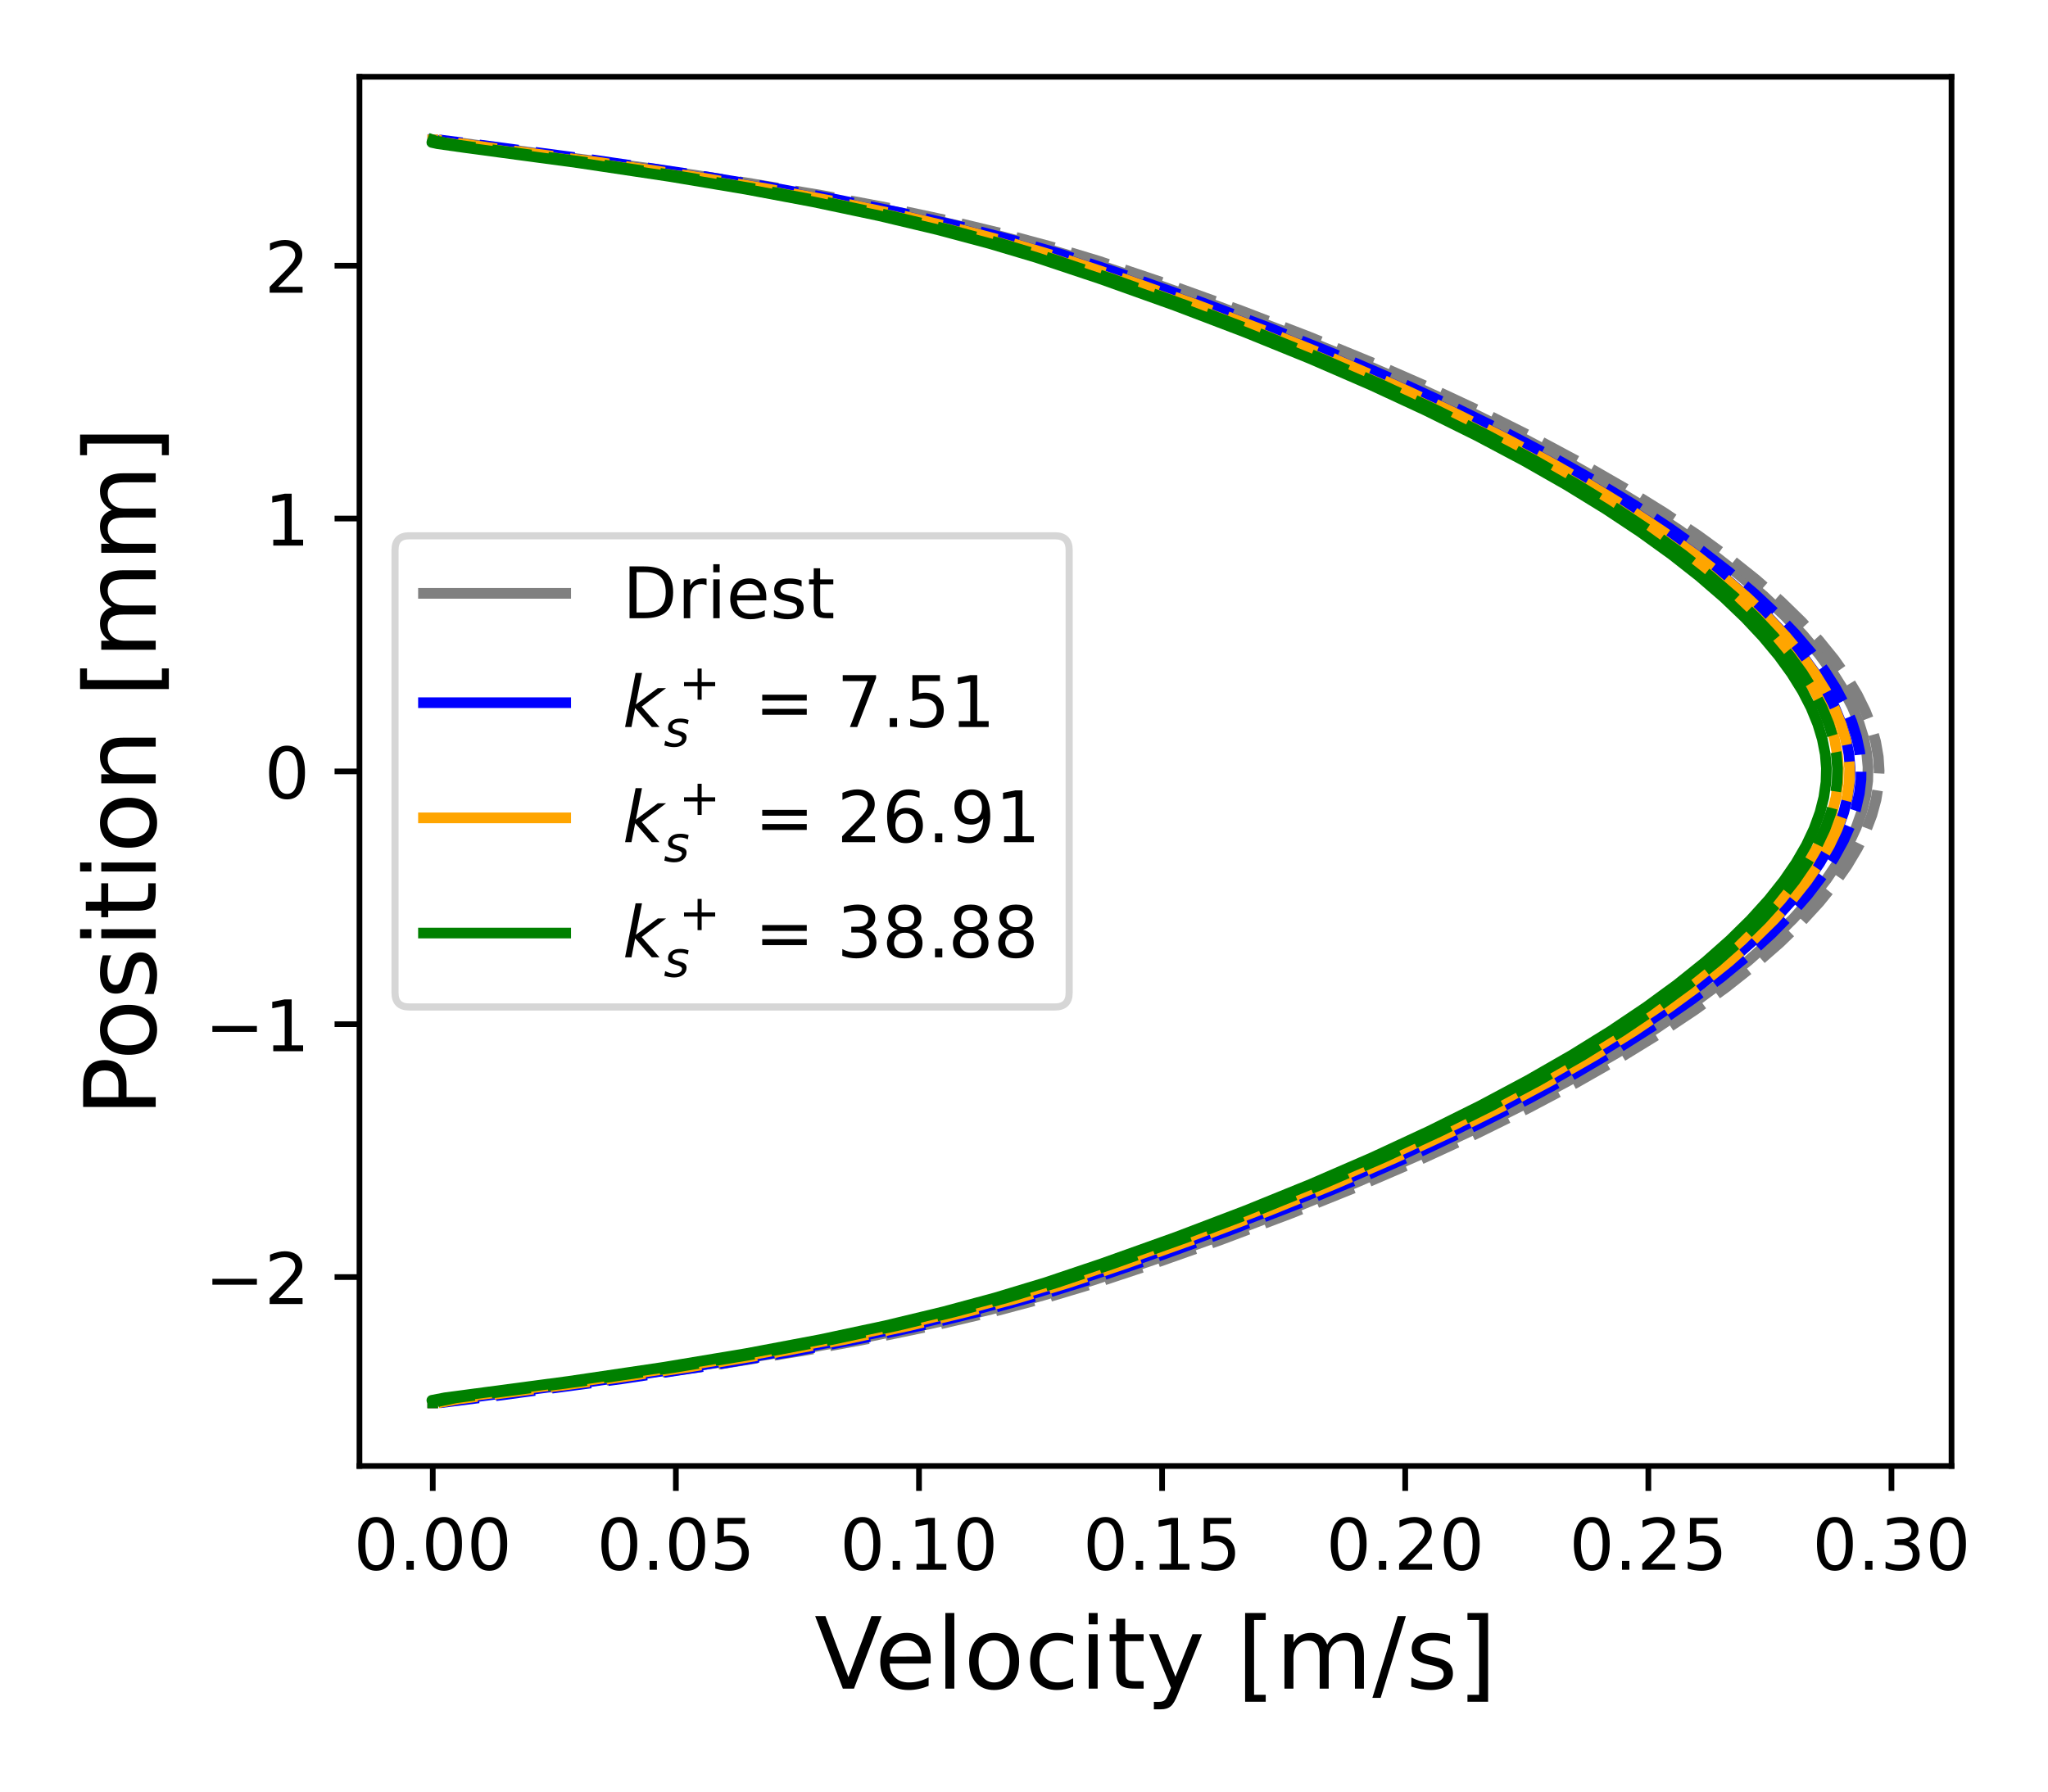 <?xml version="1.0" encoding="utf-8" standalone="no"?>
<!DOCTYPE svg PUBLIC "-//W3C//DTD SVG 1.1//EN"
  "http://www.w3.org/Graphics/SVG/1.1/DTD/svg11.dtd">
<!-- Created with matplotlib (https://matplotlib.org/) -->
<svg height="252pt" version="1.1" viewBox="0 0 288 252" width="288pt" xmlns="http://www.w3.org/2000/svg" xmlns:xlink="http://www.w3.org/1999/xlink">
 <defs>
  <style type="text/css">
*{stroke-linecap:butt;stroke-linejoin:round;}
  </style>
 </defs>
 <g id="figure_1">
  <g id="patch_1">
   <path d="M 0 252 
L 288 252 
L 288 0 
L 0 0 
z
" style="fill:#ffffff;"/>
  </g>
  <g id="axes_1">
   <g id="patch_2">
    <path d="M 50.55 206.2 
L 274.433 206.2 
L 274.433 10.8 
L 50.55 10.8 
z
" style="fill:#ffffff;"/>
   </g>
   <g id="matplotlib.axis_1">
    <g id="xtick_1">
     <g id="line2d_1">
      <defs>
       <path d="M 0 0 
L 0 3.5 
" id="m8869986577" style="stroke:#000000;stroke-width:0.8;"/>
      </defs>
      <g>
       <use style="stroke:#000000;stroke-width:0.8;" x="60.858" xlink:href="#m8869986577" y="206.2"/>
      </g>
     </g>
     <g id="text_1">
      <!-- 0.00 -->
      <defs>
       <path d="M 31.781 66.406 
Q 24.172 66.406 20.328 58.906 
Q 16.5 51.422 16.5 36.375 
Q 16.5 21.391 20.328 13.891 
Q 24.172 6.391 31.781 6.391 
Q 39.453 6.391 43.281 13.891 
Q 47.125 21.391 47.125 36.375 
Q 47.125 51.422 43.281 58.906 
Q 39.453 66.406 31.781 66.406 
z
M 31.781 74.219 
Q 44.047 74.219 50.516 64.516 
Q 56.984 54.828 56.984 36.375 
Q 56.984 17.969 50.516 8.266 
Q 44.047 -1.422 31.781 -1.422 
Q 19.531 -1.422 13.062 8.266 
Q 6.594 17.969 6.594 36.375 
Q 6.594 54.828 13.062 64.516 
Q 19.531 74.219 31.781 74.219 
z
" id="DejaVuSans-48"/>
       <path d="M 10.688 12.406 
L 21 12.406 
L 21 0 
L 10.688 0 
z
" id="DejaVuSans-46"/>
      </defs>
      <g transform="translate(49.725 220.798)scale(0.1 -0.1)">
       <use xlink:href="#DejaVuSans-48"/>
       <use x="63.623" xlink:href="#DejaVuSans-46"/>
       <use x="95.41" xlink:href="#DejaVuSans-48"/>
       <use x="159.033" xlink:href="#DejaVuSans-48"/>
      </g>
     </g>
    </g>
    <g id="xtick_2">
     <g id="line2d_2">
      <g>
       <use style="stroke:#000000;stroke-width:0.8;" x="95.046" xlink:href="#m8869986577" y="206.2"/>
      </g>
     </g>
     <g id="text_2">
      <!-- 0.05 -->
      <defs>
       <path d="M 10.797 72.906 
L 49.516 72.906 
L 49.516 64.594 
L 19.828 64.594 
L 19.828 46.734 
Q 21.969 47.469 24.109 47.828 
Q 26.266 48.188 28.422 48.188 
Q 40.625 48.188 47.75 41.5 
Q 54.891 34.812 54.891 23.391 
Q 54.891 11.625 47.562 5.094 
Q 40.234 -1.422 26.906 -1.422 
Q 22.312 -1.422 17.547 -0.641 
Q 12.797 0.141 7.719 1.703 
L 7.719 11.625 
Q 12.109 9.234 16.797 8.062 
Q 21.484 6.891 26.703 6.891 
Q 35.156 6.891 40.078 11.328 
Q 45.016 15.766 45.016 23.391 
Q 45.016 31 40.078 35.438 
Q 35.156 39.891 26.703 39.891 
Q 22.75 39.891 18.812 39.016 
Q 14.891 38.141 10.797 36.281 
z
" id="DejaVuSans-53"/>
      </defs>
      <g transform="translate(83.913 220.798)scale(0.1 -0.1)">
       <use xlink:href="#DejaVuSans-48"/>
       <use x="63.623" xlink:href="#DejaVuSans-46"/>
       <use x="95.41" xlink:href="#DejaVuSans-48"/>
       <use x="159.033" xlink:href="#DejaVuSans-53"/>
      </g>
     </g>
    </g>
    <g id="xtick_3">
     <g id="line2d_3">
      <g>
       <use style="stroke:#000000;stroke-width:0.8;" x="129.234" xlink:href="#m8869986577" y="206.2"/>
      </g>
     </g>
     <g id="text_3">
      <!-- 0.10 -->
      <defs>
       <path d="M 12.406 8.297 
L 28.516 8.297 
L 28.516 63.922 
L 10.984 60.406 
L 10.984 69.391 
L 28.422 72.906 
L 38.281 72.906 
L 38.281 8.297 
L 54.391 8.297 
L 54.391 0 
L 12.406 0 
z
" id="DejaVuSans-49"/>
      </defs>
      <g transform="translate(118.101 220.798)scale(0.1 -0.1)">
       <use xlink:href="#DejaVuSans-48"/>
       <use x="63.623" xlink:href="#DejaVuSans-46"/>
       <use x="95.41" xlink:href="#DejaVuSans-49"/>
       <use x="159.033" xlink:href="#DejaVuSans-48"/>
      </g>
     </g>
    </g>
    <g id="xtick_4">
     <g id="line2d_4">
      <g>
       <use style="stroke:#000000;stroke-width:0.8;" x="163.422" xlink:href="#m8869986577" y="206.2"/>
      </g>
     </g>
     <g id="text_4">
      <!-- 0.15 -->
      <g transform="translate(152.289 220.798)scale(0.1 -0.1)">
       <use xlink:href="#DejaVuSans-48"/>
       <use x="63.623" xlink:href="#DejaVuSans-46"/>
       <use x="95.41" xlink:href="#DejaVuSans-49"/>
       <use x="159.033" xlink:href="#DejaVuSans-53"/>
      </g>
     </g>
    </g>
    <g id="xtick_5">
     <g id="line2d_5">
      <g>
       <use style="stroke:#000000;stroke-width:0.8;" x="197.61" xlink:href="#m8869986577" y="206.2"/>
      </g>
     </g>
     <g id="text_5">
      <!-- 0.20 -->
      <defs>
       <path d="M 19.188 8.297 
L 53.609 8.297 
L 53.609 0 
L 7.328 0 
L 7.328 8.297 
Q 12.938 14.109 22.625 23.891 
Q 32.328 33.688 34.812 36.531 
Q 39.547 41.844 41.422 45.531 
Q 43.312 49.219 43.312 52.781 
Q 43.312 58.594 39.234 62.25 
Q 35.156 65.922 28.609 65.922 
Q 23.969 65.922 18.812 64.312 
Q 13.672 62.703 7.812 59.422 
L 7.812 69.391 
Q 13.766 71.781 18.938 73 
Q 24.125 74.219 28.422 74.219 
Q 39.75 74.219 46.484 68.547 
Q 53.219 62.891 53.219 53.422 
Q 53.219 48.922 51.531 44.891 
Q 49.859 40.875 45.406 35.406 
Q 44.188 33.984 37.641 27.219 
Q 31.109 20.453 19.188 8.297 
z
" id="DejaVuSans-50"/>
      </defs>
      <g transform="translate(186.478 220.798)scale(0.1 -0.1)">
       <use xlink:href="#DejaVuSans-48"/>
       <use x="63.623" xlink:href="#DejaVuSans-46"/>
       <use x="95.41" xlink:href="#DejaVuSans-50"/>
       <use x="159.033" xlink:href="#DejaVuSans-48"/>
      </g>
     </g>
    </g>
    <g id="xtick_6">
     <g id="line2d_6">
      <g>
       <use style="stroke:#000000;stroke-width:0.8;" x="231.799" xlink:href="#m8869986577" y="206.2"/>
      </g>
     </g>
     <g id="text_6">
      <!-- 0.25 -->
      <g transform="translate(220.666 220.798)scale(0.1 -0.1)">
       <use xlink:href="#DejaVuSans-48"/>
       <use x="63.623" xlink:href="#DejaVuSans-46"/>
       <use x="95.41" xlink:href="#DejaVuSans-50"/>
       <use x="159.033" xlink:href="#DejaVuSans-53"/>
      </g>
     </g>
    </g>
    <g id="xtick_7">
     <g id="line2d_7">
      <g>
       <use style="stroke:#000000;stroke-width:0.8;" x="265.987" xlink:href="#m8869986577" y="206.2"/>
      </g>
     </g>
     <g id="text_7">
      <!-- 0.30 -->
      <defs>
       <path d="M 40.578 39.312 
Q 47.656 37.797 51.625 33 
Q 55.609 28.219 55.609 21.188 
Q 55.609 10.406 48.188 4.484 
Q 40.766 -1.422 27.094 -1.422 
Q 22.516 -1.422 17.656 -0.516 
Q 12.797 0.391 7.625 2.203 
L 7.625 11.719 
Q 11.719 9.328 16.594 8.109 
Q 21.484 6.891 26.812 6.891 
Q 36.078 6.891 40.938 10.547 
Q 45.797 14.203 45.797 21.188 
Q 45.797 27.641 41.281 31.266 
Q 36.766 34.906 28.719 34.906 
L 20.219 34.906 
L 20.219 43.016 
L 29.109 43.016 
Q 36.375 43.016 40.234 45.922 
Q 44.094 48.828 44.094 54.297 
Q 44.094 59.906 40.109 62.906 
Q 36.141 65.922 28.719 65.922 
Q 24.656 65.922 20.016 65.031 
Q 15.375 64.156 9.812 62.312 
L 9.812 71.094 
Q 15.438 72.656 20.344 73.438 
Q 25.25 74.219 29.594 74.219 
Q 40.828 74.219 47.359 69.109 
Q 53.906 64.016 53.906 55.328 
Q 53.906 49.266 50.438 45.094 
Q 46.969 40.922 40.578 39.312 
z
" id="DejaVuSans-51"/>
      </defs>
      <g transform="translate(254.854 220.798)scale(0.1 -0.1)">
       <use xlink:href="#DejaVuSans-48"/>
       <use x="63.623" xlink:href="#DejaVuSans-46"/>
       <use x="95.41" xlink:href="#DejaVuSans-51"/>
       <use x="159.033" xlink:href="#DejaVuSans-48"/>
      </g>
     </g>
    </g>
    <g id="text_8">
     <!-- Velocity [m/s] -->
     <defs>
      <path d="M 28.609 0 
L 0.781 72.906 
L 11.078 72.906 
L 34.188 11.531 
L 57.328 72.906 
L 67.578 72.906 
L 39.797 0 
z
" id="DejaVuSans-86"/>
      <path d="M 56.203 29.594 
L 56.203 25.203 
L 14.891 25.203 
Q 15.484 15.922 20.484 11.062 
Q 25.484 6.203 34.422 6.203 
Q 39.594 6.203 44.453 7.469 
Q 49.312 8.734 54.109 11.281 
L 54.109 2.781 
Q 49.266 0.734 44.188 -0.344 
Q 39.109 -1.422 33.891 -1.422 
Q 20.797 -1.422 13.156 6.188 
Q 5.516 13.812 5.516 26.812 
Q 5.516 40.234 12.766 48.109 
Q 20.016 56 32.328 56 
Q 43.359 56 49.781 48.891 
Q 56.203 41.797 56.203 29.594 
z
M 47.219 32.234 
Q 47.125 39.594 43.094 43.984 
Q 39.062 48.391 32.422 48.391 
Q 24.906 48.391 20.391 44.141 
Q 15.875 39.891 15.188 32.172 
z
" id="DejaVuSans-101"/>
      <path d="M 9.422 75.984 
L 18.406 75.984 
L 18.406 0 
L 9.422 0 
z
" id="DejaVuSans-108"/>
      <path d="M 30.609 48.391 
Q 23.391 48.391 19.188 42.75 
Q 14.984 37.109 14.984 27.297 
Q 14.984 17.484 19.156 11.844 
Q 23.344 6.203 30.609 6.203 
Q 37.797 6.203 41.984 11.859 
Q 46.188 17.531 46.188 27.297 
Q 46.188 37.016 41.984 42.703 
Q 37.797 48.391 30.609 48.391 
z
M 30.609 56 
Q 42.328 56 49.016 48.375 
Q 55.719 40.766 55.719 27.297 
Q 55.719 13.875 49.016 6.219 
Q 42.328 -1.422 30.609 -1.422 
Q 18.844 -1.422 12.172 6.219 
Q 5.516 13.875 5.516 27.297 
Q 5.516 40.766 12.172 48.375 
Q 18.844 56 30.609 56 
z
" id="DejaVuSans-111"/>
      <path d="M 48.781 52.594 
L 48.781 44.188 
Q 44.969 46.297 41.141 47.344 
Q 37.312 48.391 33.406 48.391 
Q 24.656 48.391 19.812 42.844 
Q 14.984 37.312 14.984 27.297 
Q 14.984 17.281 19.812 11.734 
Q 24.656 6.203 33.406 6.203 
Q 37.312 6.203 41.141 7.25 
Q 44.969 8.297 48.781 10.406 
L 48.781 2.094 
Q 45.016 0.344 40.984 -0.531 
Q 36.969 -1.422 32.422 -1.422 
Q 20.062 -1.422 12.781 6.344 
Q 5.516 14.109 5.516 27.297 
Q 5.516 40.672 12.859 48.328 
Q 20.219 56 33.016 56 
Q 37.156 56 41.109 55.141 
Q 45.062 54.297 48.781 52.594 
z
" id="DejaVuSans-99"/>
      <path d="M 9.422 54.688 
L 18.406 54.688 
L 18.406 0 
L 9.422 0 
z
M 9.422 75.984 
L 18.406 75.984 
L 18.406 64.594 
L 9.422 64.594 
z
" id="DejaVuSans-105"/>
      <path d="M 18.312 70.219 
L 18.312 54.688 
L 36.812 54.688 
L 36.812 47.703 
L 18.312 47.703 
L 18.312 18.016 
Q 18.312 11.328 20.141 9.422 
Q 21.969 7.516 27.594 7.516 
L 36.812 7.516 
L 36.812 0 
L 27.594 0 
Q 17.188 0 13.234 3.875 
Q 9.281 7.766 9.281 18.016 
L 9.281 47.703 
L 2.688 47.703 
L 2.688 54.688 
L 9.281 54.688 
L 9.281 70.219 
z
" id="DejaVuSans-116"/>
      <path d="M 32.172 -5.078 
Q 28.375 -14.844 24.75 -17.812 
Q 21.141 -20.797 15.094 -20.797 
L 7.906 -20.797 
L 7.906 -13.281 
L 13.188 -13.281 
Q 16.891 -13.281 18.938 -11.516 
Q 21 -9.766 23.484 -3.219 
L 25.094 0.875 
L 2.984 54.688 
L 12.5 54.688 
L 29.594 11.922 
L 46.688 54.688 
L 56.203 54.688 
z
" id="DejaVuSans-121"/>
      <path id="DejaVuSans-32"/>
      <path d="M 8.594 75.984 
L 29.297 75.984 
L 29.297 69 
L 17.578 69 
L 17.578 -6.203 
L 29.297 -6.203 
L 29.297 -13.188 
L 8.594 -13.188 
z
" id="DejaVuSans-91"/>
      <path d="M 52 44.188 
Q 55.375 50.25 60.062 53.125 
Q 64.75 56 71.094 56 
Q 79.641 56 84.281 50.016 
Q 88.922 44.047 88.922 33.016 
L 88.922 0 
L 79.891 0 
L 79.891 32.719 
Q 79.891 40.578 77.094 44.375 
Q 74.312 48.188 68.609 48.188 
Q 61.625 48.188 57.562 43.547 
Q 53.516 38.922 53.516 30.906 
L 53.516 0 
L 44.484 0 
L 44.484 32.719 
Q 44.484 40.625 41.703 44.406 
Q 38.922 48.188 33.109 48.188 
Q 26.219 48.188 22.156 43.531 
Q 18.109 38.875 18.109 30.906 
L 18.109 0 
L 9.078 0 
L 9.078 54.688 
L 18.109 54.688 
L 18.109 46.188 
Q 21.188 51.219 25.484 53.609 
Q 29.781 56 35.688 56 
Q 41.656 56 45.828 52.969 
Q 50 49.953 52 44.188 
z
" id="DejaVuSans-109"/>
      <path d="M 25.391 72.906 
L 33.688 72.906 
L 8.297 -9.281 
L 0 -9.281 
z
" id="DejaVuSans-47"/>
      <path d="M 44.281 53.078 
L 44.281 44.578 
Q 40.484 46.531 36.375 47.5 
Q 32.281 48.484 27.875 48.484 
Q 21.188 48.484 17.844 46.438 
Q 14.5 44.391 14.5 40.281 
Q 14.5 37.156 16.891 35.375 
Q 19.281 33.594 26.516 31.984 
L 29.594 31.297 
Q 39.156 29.25 43.188 25.516 
Q 47.219 21.781 47.219 15.094 
Q 47.219 7.469 41.188 3.016 
Q 35.156 -1.422 24.609 -1.422 
Q 20.219 -1.422 15.453 -0.562 
Q 10.688 0.297 5.422 2 
L 5.422 11.281 
Q 10.406 8.688 15.234 7.391 
Q 20.062 6.109 24.812 6.109 
Q 31.156 6.109 34.562 8.281 
Q 37.984 10.453 37.984 14.406 
Q 37.984 18.062 35.516 20.016 
Q 33.062 21.969 24.703 23.781 
L 21.578 24.516 
Q 13.234 26.266 9.516 29.906 
Q 5.812 33.547 5.812 39.891 
Q 5.812 47.609 11.281 51.797 
Q 16.75 56 26.812 56 
Q 31.781 56 36.172 55.266 
Q 40.578 54.547 44.281 53.078 
z
" id="DejaVuSans-115"/>
      <path d="M 30.422 75.984 
L 30.422 -13.188 
L 9.719 -13.188 
L 9.719 -6.203 
L 21.391 -6.203 
L 21.391 69 
L 9.719 69 
L 9.719 75.984 
z
" id="DejaVuSans-93"/>
     </defs>
     <g transform="translate(114.52 237.516)scale(0.14 -0.14)">
      <use xlink:href="#DejaVuSans-86"/>
      <use x="60.658" xlink:href="#DejaVuSans-101"/>
      <use x="122.182" xlink:href="#DejaVuSans-108"/>
      <use x="149.965" xlink:href="#DejaVuSans-111"/>
      <use x="211.146" xlink:href="#DejaVuSans-99"/>
      <use x="266.127" xlink:href="#DejaVuSans-105"/>
      <use x="293.91" xlink:href="#DejaVuSans-116"/>
      <use x="333.119" xlink:href="#DejaVuSans-121"/>
      <use x="392.299" xlink:href="#DejaVuSans-32"/>
      <use x="424.086" xlink:href="#DejaVuSans-91"/>
      <use x="463.1" xlink:href="#DejaVuSans-109"/>
      <use x="560.512" xlink:href="#DejaVuSans-47"/>
      <use x="594.203" xlink:href="#DejaVuSans-115"/>
      <use x="646.303" xlink:href="#DejaVuSans-93"/>
     </g>
    </g>
   </g>
   <g id="matplotlib.axis_2">
    <g id="ytick_1">
     <g id="line2d_8">
      <defs>
       <path d="M 0 0 
L -3.5 0 
" id="m75a60c0ed5" style="stroke:#000000;stroke-width:0.8;"/>
      </defs>
      <g>
       <use style="stroke:#000000;stroke-width:0.8;" x="50.55" xlink:href="#m75a60c0ed5" y="179.626"/>
      </g>
     </g>
     <g id="text_9">
      <!-- −2 -->
      <defs>
       <path d="M 10.594 35.5 
L 73.188 35.5 
L 73.188 27.203 
L 10.594 27.203 
z
" id="DejaVuSans-8722"/>
      </defs>
      <g transform="translate(28.808 183.425)scale(0.1 -0.1)">
       <use xlink:href="#DejaVuSans-8722"/>
       <use x="83.789" xlink:href="#DejaVuSans-50"/>
      </g>
     </g>
    </g>
    <g id="ytick_2">
     <g id="line2d_9">
      <g>
       <use style="stroke:#000000;stroke-width:0.8;" x="50.55" xlink:href="#m75a60c0ed5" y="144.063"/>
      </g>
     </g>
     <g id="text_10">
      <!-- −1 -->
      <g transform="translate(28.808 147.862)scale(0.1 -0.1)">
       <use xlink:href="#DejaVuSans-8722"/>
       <use x="83.789" xlink:href="#DejaVuSans-49"/>
      </g>
     </g>
    </g>
    <g id="ytick_3">
     <g id="line2d_10">
      <g>
       <use style="stroke:#000000;stroke-width:0.8;" x="50.55" xlink:href="#m75a60c0ed5" y="108.5"/>
      </g>
     </g>
     <g id="text_11">
      <!-- 0 -->
      <g transform="translate(37.188 112.299)scale(0.1 -0.1)">
       <use xlink:href="#DejaVuSans-48"/>
      </g>
     </g>
    </g>
    <g id="ytick_4">
     <g id="line2d_11">
      <g>
       <use style="stroke:#000000;stroke-width:0.8;" x="50.55" xlink:href="#m75a60c0ed5" y="72.937"/>
      </g>
     </g>
     <g id="text_12">
      <!-- 1 -->
      <g transform="translate(37.188 76.736)scale(0.1 -0.1)">
       <use xlink:href="#DejaVuSans-49"/>
      </g>
     </g>
    </g>
    <g id="ytick_5">
     <g id="line2d_12">
      <g>
       <use style="stroke:#000000;stroke-width:0.8;" x="50.55" xlink:href="#m75a60c0ed5" y="37.374"/>
      </g>
     </g>
     <g id="text_13">
      <!-- 2 -->
      <g transform="translate(37.188 41.174)scale(0.1 -0.1)">
       <use xlink:href="#DejaVuSans-50"/>
      </g>
     </g>
    </g>
    <g id="text_14">
     <!-- Position [mm] -->
     <defs>
      <path d="M 19.672 64.797 
L 19.672 37.406 
L 32.078 37.406 
Q 38.969 37.406 42.719 40.969 
Q 46.484 44.531 46.484 51.125 
Q 46.484 57.672 42.719 61.234 
Q 38.969 64.797 32.078 64.797 
z
M 9.812 72.906 
L 32.078 72.906 
Q 44.344 72.906 50.609 67.359 
Q 56.891 61.812 56.891 51.125 
Q 56.891 40.328 50.609 34.812 
Q 44.344 29.297 32.078 29.297 
L 19.672 29.297 
L 19.672 0 
L 9.812 0 
z
" id="DejaVuSans-80"/>
      <path d="M 54.891 33.016 
L 54.891 0 
L 45.906 0 
L 45.906 32.719 
Q 45.906 40.484 42.875 44.328 
Q 39.844 48.188 33.797 48.188 
Q 26.516 48.188 22.312 43.547 
Q 18.109 38.922 18.109 30.906 
L 18.109 0 
L 9.078 0 
L 9.078 54.688 
L 18.109 54.688 
L 18.109 46.188 
Q 21.344 51.125 25.703 53.562 
Q 30.078 56 35.797 56 
Q 45.219 56 50.047 50.172 
Q 54.891 44.344 54.891 33.016 
z
" id="DejaVuSans-110"/>
     </defs>
     <g transform="translate(21.896 157.073)rotate(-90)scale(0.14 -0.14)">
      <use xlink:href="#DejaVuSans-80"/>
      <use x="56.678" xlink:href="#DejaVuSans-111"/>
      <use x="117.859" xlink:href="#DejaVuSans-115"/>
      <use x="169.959" xlink:href="#DejaVuSans-105"/>
      <use x="197.742" xlink:href="#DejaVuSans-116"/>
      <use x="236.951" xlink:href="#DejaVuSans-105"/>
      <use x="264.734" xlink:href="#DejaVuSans-111"/>
      <use x="325.916" xlink:href="#DejaVuSans-110"/>
      <use x="389.295" xlink:href="#DejaVuSans-32"/>
      <use x="421.082" xlink:href="#DejaVuSans-91"/>
      <use x="460.096" xlink:href="#DejaVuSans-109"/>
      <use x="557.508" xlink:href="#DejaVuSans-109"/>
      <use x="654.92" xlink:href="#DejaVuSans-93"/>
     </g>
    </g>
   </g>
   <g id="line2d_13">
    <path clip-path="url(#p0be1f67547)" d="M 60.858 197.318 
L 60.858 197.14 
L 64.817 196.607 
L 86.499 193.762 
L 101.198 191.628 
L 113.13 189.672 
L 122.689 187.894 
L 131.147 186.116 
L 139.366 184.16 
L 146.633 182.204 
L 153.661 180.07 
L 162.11 177.225 
L 172.046 173.669 
L 181.823 169.935 
L 190.976 166.201 
L 199.541 162.467 
L 207.541 158.733 
L 214.653 155.176 
L 221.282 151.62 
L 227.435 148.064 
L 232.845 144.685 
L 237.832 141.307 
L 242.166 138.106 
L 245.908 135.083 
L 249.303 132.06 
L 252.178 129.215 
L 254.733 126.37 
L 256.832 123.703 
L 258.524 121.214 
L 259.948 118.724 
L 261.021 116.413 
L 261.842 114.101 
L 262.366 111.967 
L 262.65 109.834 
L 262.687 107.878 
L 262.505 105.922 
L 262.073 103.788 
L 261.41 101.654 
L 260.445 99.343 
L 259.235 97.031 
L 257.669 94.542 
L 255.841 92.052 
L 253.6 89.385 
L 251.075 86.718 
L 248.077 83.873 
L 244.553 80.85 
L 240.685 77.827 
L 236.218 74.626 
L 231.372 71.426 
L 225.846 68.047 
L 219.895 64.669 
L 213.167 61.113 
L 205.955 57.556 
L 198.246 54 
L 190.023 50.444 
L 180.813 46.71 
L 171.461 43.153 
L 161.496 39.597 
L 151.889 36.396 
L 145.286 34.44 
L 137.864 32.484 
L 130.27 30.706 
L 121.717 28.928 
L 112.051 27.15 
L 101.153 25.372 
L 87.756 23.416 
L 69.012 20.927 
L 60.858 19.86 
L 60.858 19.682 
L 60.858 19.682 
" style="fill:none;stroke:#808080;stroke-linecap:square;stroke-width:1.5;"/>
   </g>
   <g id="line2d_14">
    <path clip-path="url(#p0be1f67547)" d="M 61.627 197.318 
L 63.545 196.963 
L 86.762 193.94 
L 101.595 191.806 
L 113.666 189.85 
L 123.342 188.072 
L 131.904 186.294 
L 140.218 184.338 
L 147.565 182.382 
L 154.105 180.426 
L 161.601 177.936 
L 171.667 174.38 
L 181.568 170.646 
L 190.837 166.912 
L 199.511 163.178 
L 207.617 159.444 
L 214.827 155.887 
L 221.552 152.331 
L 227.8 148.775 
L 233.299 145.396 
L 238.375 142.018 
L 242.794 138.817 
L 246.83 135.617 
L 250.287 132.594 
L 253.22 129.749 
L 255.836 126.904 
L 257.994 124.237 
L 259.741 121.747 
L 261.223 119.258 
L 262.353 116.946 
L 263.233 114.635 
L 263.814 112.501 
L 264.16 110.367 
L 264.256 108.411 
L 264.133 106.455 
L 263.761 104.321 
L 263.154 102.188 
L 262.326 100.054 
L 261.19 97.742 
L 259.701 95.253 
L 257.947 92.763 
L 255.783 90.096 
L 253.334 87.429 
L 250.414 84.584 
L 246.971 81.561 
L 243.183 78.538 
L 238.801 75.338 
L 234.039 72.137 
L 228.602 68.759 
L 222.741 65.38 
L 216.109 61.824 
L 208.994 58.267 
L 201.385 54.711 
L 193.267 51.155 
L 184.172 47.421 
L 174.459 43.687 
L 164.59 40.13 
L 154.57 36.752 
L 148.1 34.796 
L 140.839 32.84 
L 133.418 31.062 
L 125.069 29.284 
L 115.637 27.506 
L 104.991 25.727 
L 91.85 23.772 
L 74.709 21.46 
L 61.627 19.682 
L 61.627 19.682 
" style="fill:none;stroke:#808080;stroke-dasharray:5.55,2.4;stroke-dashoffset:0;stroke-width:1.5;"/>
   </g>
   <g id="line2d_15">
    <path clip-path="url(#p0be1f67547)" d="M 60.858 197.318 
L 60.858 197.14 
L 64.482 196.785 
L 83.326 194.295 
L 96.557 192.339 
L 108.309 190.383 
L 118.687 188.427 
L 127.86 186.472 
L 135.997 184.516 
L 143.252 182.56 
L 150.312 180.426 
L 158.242 177.759 
L 168.697 174.025 
L 178.503 170.29 
L 187.694 166.556 
L 196.3 162.822 
L 204.342 159.088 
L 211.493 155.532 
L 218.162 151.976 
L 224.355 148.419 
L 229.804 145.041 
L 234.83 141.662 
L 239.202 138.462 
L 243.191 135.261 
L 246.604 132.238 
L 249.496 129.393 
L 252.069 126.548 
L 254.186 123.881 
L 255.895 121.392 
L 257.338 118.902 
L 258.429 116.591 
L 259.27 114.279 
L 259.812 112.145 
L 260.117 110.011 
L 260.174 108.055 
L 260.012 106.1 
L 259.599 103.966 
L 258.955 101.832 
L 258.01 99.52 
L 256.819 97.209 
L 255.274 94.719 
L 253.466 92.23 
L 251.246 89.563 
L 248.742 86.896 
L 245.766 84.051 
L 242.265 81.028 
L 238.421 78.005 
L 233.981 74.804 
L 229.161 71.604 
L 223.664 68.225 
L 217.742 64.847 
L 211.046 61.29 
L 203.868 57.734 
L 196.194 54.178 
L 187.589 50.444 
L 178.398 46.71 
L 168.595 42.975 
L 158.145 39.241 
L 149.1 36.219 
L 142.539 34.263 
L 135.215 32.307 
L 126.998 30.351 
L 117.732 28.395 
L 108.255 26.617 
L 97.645 24.838 
L 84.565 22.882 
L 68.676 20.749 
L 60.858 19.682 
L 60.858 19.682 
" style="fill:none;stroke:#0000ff;stroke-linecap:square;stroke-width:1.5;"/>
   </g>
   <g id="line2d_16">
    <path clip-path="url(#p0be1f67547)" d="M 61.825 197.318 
L 70.239 196.251 
L 87.4 193.94 
L 100.36 191.984 
L 111.851 190.028 
L 121.997 188.072 
L 130.969 186.116 
L 138.935 184.16 
L 146.653 182.026 
L 153.512 179.892 
L 162.855 176.692 
L 173.121 172.958 
L 182.748 169.224 
L 191.769 165.489 
L 200.212 161.755 
L 208.096 158.021 
L 215.102 154.465 
L 221.627 150.909 
L 227.679 147.352 
L 232.994 143.974 
L 237.887 140.595 
L 242.132 137.395 
L 245.789 134.372 
L 249.099 131.349 
L 251.892 128.504 
L 254.22 125.837 
L 256.259 123.17 
L 257.893 120.68 
L 259.257 118.191 
L 260.272 115.879 
L 260.985 113.746 
L 261.469 111.612 
L 261.701 109.656 
L 261.718 107.7 
L 261.518 105.744 
L 261.065 103.61 
L 260.384 101.476 
L 259.4 99.165 
L 258.173 96.853 
L 256.589 94.364 
L 254.744 91.874 
L 252.486 89.207 
L 249.765 86.362 
L 246.731 83.517 
L 243.169 80.494 
L 239.265 77.471 
L 234.761 74.271 
L 229.879 71.07 
L 224.314 67.692 
L 218.326 64.313 
L 211.558 60.757 
L 204.306 57.201 
L 196.557 53.644 
L 187.87 49.91 
L 178.594 46.176 
L 168.7 42.442 
L 158.154 38.708 
L 149.516 35.863 
L 142.825 33.907 
L 135.349 31.951 
L 126.953 29.995 
L 117.479 28.039 
L 107.785 26.261 
L 96.936 24.483 
L 83.586 22.527 
L 67.445 20.393 
L 61.825 19.682 
L 61.825 19.682 
" style="fill:none;stroke:#0000ff;stroke-dasharray:5.55,2.4;stroke-dashoffset:0;stroke-width:1.5;"/>
   </g>
   <g id="line2d_17">
    <path clip-path="url(#p0be1f67547)" d="M 60.858 197.318 
L 60.858 197.14 
L 62.865 196.785 
L 81.709 194.295 
L 94.94 192.339 
L 106.691 190.383 
L 117.069 188.427 
L 126.241 186.472 
L 134.379 184.516 
L 141.634 182.56 
L 148.694 180.426 
L 156.623 177.759 
L 167.078 174.025 
L 176.883 170.29 
L 186.074 166.556 
L 194.68 162.822 
L 202.721 159.088 
L 209.873 155.532 
L 216.541 151.976 
L 222.734 148.419 
L 228.182 145.041 
L 233.208 141.662 
L 237.58 138.462 
L 241.569 135.261 
L 244.982 132.238 
L 247.873 129.393 
L 250.447 126.548 
L 252.563 123.881 
L 254.272 121.392 
L 255.714 118.902 
L 256.805 116.591 
L 257.646 114.279 
L 258.188 112.145 
L 258.493 110.011 
L 258.549 108.055 
L 258.387 106.1 
L 257.974 103.966 
L 257.33 101.832 
L 256.384 99.52 
L 255.193 97.209 
L 253.648 94.719 
L 251.839 92.23 
L 249.619 89.563 
L 247.115 86.896 
L 244.139 84.051 
L 240.638 81.028 
L 236.793 78.005 
L 232.352 74.804 
L 227.533 71.604 
L 222.035 68.225 
L 216.113 64.847 
L 209.417 61.29 
L 202.238 57.734 
L 194.564 54.178 
L 185.958 50.444 
L 176.767 46.71 
L 166.964 42.975 
L 156.513 39.241 
L 147.468 36.219 
L 140.906 34.263 
L 133.582 32.307 
L 125.365 30.351 
L 116.099 28.395 
L 106.622 26.617 
L 96.011 24.838 
L 82.931 22.882 
L 67.041 20.749 
L 60.858 19.86 
L 60.858 19.682 
L 60.858 19.682 
" style="fill:none;stroke:#ffa500;stroke-linecap:square;stroke-width:1.5;"/>
   </g>
   <g id="line2d_18">
    <path clip-path="url(#p0be1f67547)" d="M 61.634 197.318 
L 64.423 196.785 
L 83.266 194.295 
L 96.497 192.339 
L 108.249 190.383 
L 118.627 188.427 
L 127.799 186.472 
L 135.936 184.516 
L 143.191 182.56 
L 150.251 180.426 
L 158.181 177.759 
L 168.635 174.025 
L 178.441 170.29 
L 187.632 166.556 
L 196.237 162.822 
L 204.279 159.088 
L 211.43 155.532 
L 218.099 151.976 
L 224.292 148.419 
L 229.74 145.041 
L 234.766 141.662 
L 239.137 138.462 
L 243.127 135.261 
L 246.539 132.238 
L 249.43 129.393 
L 252.004 126.548 
L 254.121 123.881 
L 255.83 121.392 
L 257.272 118.902 
L 258.363 116.591 
L 259.203 114.279 
L 259.745 112.145 
L 260.05 110.011 
L 260.107 108.055 
L 259.944 106.1 
L 259.532 103.966 
L 258.887 101.832 
L 257.942 99.52 
L 256.751 97.209 
L 255.205 94.719 
L 253.396 92.23 
L 251.176 89.563 
L 248.672 86.896 
L 245.696 84.051 
L 242.195 81.028 
L 238.351 78.005 
L 233.91 74.804 
L 229.09 71.604 
L 223.592 68.225 
L 217.67 64.847 
L 210.974 61.29 
L 203.795 57.734 
L 196.122 54.178 
L 187.516 50.444 
L 178.325 46.71 
L 168.521 42.975 
L 158.071 39.241 
L 149.025 36.219 
L 142.464 34.263 
L 135.14 32.307 
L 126.922 30.351 
L 117.657 28.395 
L 108.18 26.617 
L 97.569 24.838 
L 84.489 22.882 
L 68.599 20.749 
L 62.442 19.86 
L 61.634 19.682 
L 61.634 19.682 
" style="fill:none;stroke:#ffa500;stroke-dasharray:5.55,2.4;stroke-dashoffset:0;stroke-width:1.5;"/>
   </g>
   <g id="line2d_19">
    <path clip-path="url(#p0be1f67547)" d="M 60.858 197.318 
L 60.858 197.14 
L 60.732 196.963 
L 62.567 196.607 
L 80.003 194.295 
L 93.234 192.339 
L 104.985 190.383 
L 115.363 188.427 
L 124.535 186.472 
L 132.672 184.516 
L 139.927 182.56 
L 146.987 180.426 
L 154.916 177.759 
L 165.371 174.025 
L 175.176 170.29 
L 184.367 166.556 
L 192.972 162.822 
L 201.014 159.088 
L 208.165 155.532 
L 214.833 151.976 
L 221.026 148.419 
L 226.474 145.041 
L 231.499 141.662 
L 235.871 138.462 
L 239.86 135.261 
L 243.272 132.238 
L 246.163 129.393 
L 248.737 126.548 
L 250.853 123.881 
L 252.562 121.392 
L 254.004 118.902 
L 255.094 116.591 
L 255.935 114.279 
L 256.477 112.145 
L 256.781 110.011 
L 256.838 108.055 
L 256.675 106.1 
L 256.262 103.966 
L 255.618 101.832 
L 254.672 99.52 
L 253.481 97.209 
L 251.935 94.719 
L 250.126 92.23 
L 247.906 89.563 
L 245.402 86.896 
L 242.425 84.051 
L 238.924 81.028 
L 235.079 78.005 
L 230.638 74.804 
L 225.818 71.604 
L 220.32 68.225 
L 214.398 64.847 
L 207.701 61.29 
L 200.522 57.734 
L 192.848 54.178 
L 184.242 50.444 
L 175.051 46.71 
L 165.247 42.975 
L 154.796 39.241 
L 145.75 36.219 
L 139.189 34.263 
L 131.864 32.307 
L 123.647 30.351 
L 114.381 28.395 
L 104.903 26.617 
L 94.292 24.838 
L 81.212 22.882 
L 65.321 20.749 
L 61.547 20.215 
L 60.727 20.037 
L 60.858 19.682 
L 60.858 19.682 
" style="fill:none;stroke:#008000;stroke-linecap:square;stroke-width:1.5;"/>
   </g>
   <g id="line2d_20">
    <path clip-path="url(#p0be1f67547)" d="M 61.319 197.318 
L 61.545 197.14 
L 64.125 196.607 
L 81.56 194.295 
L 94.791 192.339 
L 106.543 190.383 
L 116.921 188.427 
L 126.093 186.472 
L 134.23 184.516 
L 141.485 182.56 
L 148.545 180.426 
L 156.474 177.759 
L 166.929 174.025 
L 176.734 170.29 
L 185.925 166.556 
L 194.53 162.822 
L 202.571 159.088 
L 209.723 155.532 
L 216.39 151.976 
L 222.583 148.419 
L 228.031 145.041 
L 233.057 141.662 
L 237.428 138.462 
L 241.417 135.261 
L 244.83 132.238 
L 247.721 129.393 
L 250.294 126.548 
L 252.411 123.881 
L 254.119 121.392 
L 255.561 118.902 
L 256.652 116.591 
L 257.492 114.279 
L 258.034 112.145 
L 258.339 110.011 
L 258.395 108.055 
L 258.233 106.1 
L 257.82 103.966 
L 257.175 101.832 
L 256.23 99.52 
L 255.038 97.209 
L 253.492 94.719 
L 251.684 92.23 
L 249.463 89.563 
L 246.959 86.896 
L 243.983 84.051 
L 240.481 81.028 
L 236.637 78.005 
L 232.196 74.804 
L 227.376 71.604 
L 221.877 68.225 
L 215.955 64.847 
L 209.259 61.29 
L 202.08 57.734 
L 194.406 54.178 
L 185.799 50.444 
L 176.608 46.71 
L 166.804 42.975 
L 156.353 39.241 
L 147.308 36.219 
L 140.746 34.263 
L 133.422 32.307 
L 125.204 30.351 
L 115.938 28.395 
L 106.461 26.617 
L 95.85 24.838 
L 82.769 22.882 
L 66.879 20.749 
L 63.105 20.215 
L 61.545 19.86 
L 61.319 19.682 
L 61.319 19.682 
" style="fill:none;stroke:#008000;stroke-dasharray:5.55,2.4;stroke-dashoffset:0;stroke-width:1.5;"/>
   </g>
   <g id="patch_3">
    <path d="M 50.55 206.2 
L 50.55 10.8 
" style="fill:none;stroke:#000000;stroke-linecap:square;stroke-linejoin:miter;stroke-width:0.8;"/>
   </g>
   <g id="patch_4">
    <path d="M 274.433 206.2 
L 274.433 10.8 
" style="fill:none;stroke:#000000;stroke-linecap:square;stroke-linejoin:miter;stroke-width:0.8;"/>
   </g>
   <g id="patch_5">
    <path d="M 50.55 206.2 
L 274.433 206.2 
" style="fill:none;stroke:#000000;stroke-linecap:square;stroke-linejoin:miter;stroke-width:0.8;"/>
   </g>
   <g id="patch_6">
    <path d="M 50.55 10.8 
L 274.433 10.8 
" style="fill:none;stroke:#000000;stroke-linecap:square;stroke-linejoin:miter;stroke-width:0.8;"/>
   </g>
   <g id="legend_1">
    <g id="patch_7">
     <path d="M 57.55 141.639 
L 148.35 141.639 
Q 150.35 141.639 150.35 139.639 
L 150.35 77.361 
Q 150.35 75.361 148.35 75.361 
L 57.55 75.361 
Q 55.55 75.361 55.55 77.361 
L 55.55 139.639 
Q 55.55 141.639 57.55 141.639 
z
" style="fill:#ffffff;opacity:0.8;stroke:#cccccc;stroke-linejoin:miter;"/>
    </g>
    <g id="line2d_21">
     <path d="M 59.55 83.459 
L 79.55 83.459 
" style="fill:none;stroke:#808080;stroke-linecap:square;stroke-width:1.5;"/>
    </g>
    <g id="line2d_22"/>
    <g id="text_15">
     <!-- Driest -->
     <defs>
      <path d="M 19.672 64.797 
L 19.672 8.109 
L 31.594 8.109 
Q 46.688 8.109 53.688 14.938 
Q 60.688 21.781 60.688 36.531 
Q 60.688 51.172 53.688 57.984 
Q 46.688 64.797 31.594 64.797 
z
M 9.812 72.906 
L 30.078 72.906 
Q 51.266 72.906 61.172 64.094 
Q 71.094 55.281 71.094 36.531 
Q 71.094 17.672 61.125 8.828 
Q 51.172 0 30.078 0 
L 9.812 0 
z
" id="DejaVuSans-68"/>
      <path d="M 41.109 46.297 
Q 39.594 47.172 37.812 47.578 
Q 36.031 48 33.891 48 
Q 26.266 48 22.188 43.047 
Q 18.109 38.094 18.109 28.812 
L 18.109 0 
L 9.078 0 
L 9.078 54.688 
L 18.109 54.688 
L 18.109 46.188 
Q 20.953 51.172 25.484 53.578 
Q 30.031 56 36.531 56 
Q 37.453 56 38.578 55.875 
Q 39.703 55.766 41.062 55.516 
z
" id="DejaVuSans-114"/>
     </defs>
     <g transform="translate(87.55 86.959)scale(0.1 -0.1)">
      <use xlink:href="#DejaVuSans-68"/>
      <use x="77.002" xlink:href="#DejaVuSans-114"/>
      <use x="118.115" xlink:href="#DejaVuSans-105"/>
      <use x="145.898" xlink:href="#DejaVuSans-101"/>
      <use x="207.422" xlink:href="#DejaVuSans-115"/>
      <use x="259.521" xlink:href="#DejaVuSans-116"/>
     </g>
    </g>
    <g id="line2d_23">
     <path d="M 59.55 98.839 
L 79.55 98.839 
" style="fill:none;stroke:#0000ff;stroke-linecap:square;stroke-width:1.5;"/>
    </g>
    <g id="line2d_24"/>
    <g id="text_16">
     <!-- $k_s^+$ = 7.51 -->
     <defs>
      <path d="M 18.312 75.984 
L 27.297 75.984 
L 18.703 31.688 
L 49.516 54.688 
L 61.188 54.688 
L 26.812 28.516 
L 51.906 0 
L 41.016 0 
L 17.672 26.703 
L 12.5 0 
L 3.516 0 
z
" id="DejaVuSans-Oblique-107"/>
      <path d="M 46 62.703 
L 46 35.5 
L 73.188 35.5 
L 73.188 27.203 
L 46 27.203 
L 46 0 
L 37.797 0 
L 37.797 27.203 
L 10.594 27.203 
L 10.594 35.5 
L 37.797 35.5 
L 37.797 62.703 
z
" id="DejaVuSans-43"/>
      <path d="M 50 53.078 
L 48.297 44.578 
Q 44.734 46.531 40.766 47.5 
Q 36.812 48.484 32.625 48.484 
Q 25.531 48.484 21.453 46.062 
Q 17.391 43.656 17.391 39.5 
Q 17.391 34.672 26.859 32.078 
Q 27.594 31.891 27.938 31.781 
L 30.812 30.906 
Q 39.797 28.422 42.797 25.688 
Q 45.797 22.953 45.797 18.219 
Q 45.797 9.516 38.891 4.047 
Q 31.984 -1.422 20.797 -1.422 
Q 16.453 -1.422 11.672 -0.578 
Q 6.891 0.25 1.125 2 
L 2.875 11.281 
Q 7.812 8.734 12.594 7.422 
Q 17.391 6.109 21.781 6.109 
Q 28.375 6.109 32.5 8.938 
Q 36.625 11.766 36.625 16.109 
Q 36.625 20.797 25.781 23.688 
L 24.859 23.922 
L 21.781 24.703 
Q 14.938 26.516 11.766 29.469 
Q 8.594 32.422 8.594 37.016 
Q 8.594 45.75 15.156 50.875 
Q 21.734 56 33.016 56 
Q 37.453 56 41.672 55.266 
Q 45.906 54.547 50 53.078 
z
" id="DejaVuSans-Oblique-115"/>
      <path d="M 10.594 45.406 
L 73.188 45.406 
L 73.188 37.203 
L 10.594 37.203 
z
M 10.594 25.484 
L 73.188 25.484 
L 73.188 17.188 
L 10.594 17.188 
z
" id="DejaVuSans-61"/>
      <path d="M 8.203 72.906 
L 55.078 72.906 
L 55.078 68.703 
L 28.609 0 
L 18.312 0 
L 43.219 64.594 
L 8.203 64.594 
z
" id="DejaVuSans-55"/>
     </defs>
     <g transform="translate(87.55 102.339)scale(0.1 -0.1)">
      <use transform="translate(0 0.827)" xlink:href="#DejaVuSans-Oblique-107"/>
      <use transform="translate(78.996 39.108)scale(0.7)" xlink:href="#DejaVuSans-43"/>
      <use transform="translate(57.91 -26.517)scale(0.7)" xlink:href="#DejaVuSans-Oblique-115"/>
      <use transform="translate(154.02 0.827)" xlink:href="#DejaVuSans-32"/>
      <use transform="translate(185.807 0.827)" xlink:href="#DejaVuSans-61"/>
      <use transform="translate(269.596 0.827)" xlink:href="#DejaVuSans-32"/>
      <use transform="translate(301.383 0.827)" xlink:href="#DejaVuSans-55"/>
      <use transform="translate(365.006 0.827)" xlink:href="#DejaVuSans-46"/>
      <use transform="translate(396.793 0.827)" xlink:href="#DejaVuSans-53"/>
      <use transform="translate(460.416 0.827)" xlink:href="#DejaVuSans-49"/>
     </g>
    </g>
    <g id="line2d_25">
     <path d="M 59.55 115.039 
L 79.55 115.039 
" style="fill:none;stroke:#ffa500;stroke-linecap:square;stroke-width:1.5;"/>
    </g>
    <g id="line2d_26"/>
    <g id="text_17">
     <!-- $k_s^+$ = 26.91 -->
     <defs>
      <path d="M 33.016 40.375 
Q 26.375 40.375 22.484 35.828 
Q 18.609 31.297 18.609 23.391 
Q 18.609 15.531 22.484 10.953 
Q 26.375 6.391 33.016 6.391 
Q 39.656 6.391 43.531 10.953 
Q 47.406 15.531 47.406 23.391 
Q 47.406 31.297 43.531 35.828 
Q 39.656 40.375 33.016 40.375 
z
M 52.594 71.297 
L 52.594 62.312 
Q 48.875 64.062 45.094 64.984 
Q 41.312 65.922 37.594 65.922 
Q 27.828 65.922 22.672 59.328 
Q 17.531 52.734 16.797 39.406 
Q 19.672 43.656 24.016 45.922 
Q 28.375 48.188 33.594 48.188 
Q 44.578 48.188 50.953 41.516 
Q 57.328 34.859 57.328 23.391 
Q 57.328 12.156 50.688 5.359 
Q 44.047 -1.422 33.016 -1.422 
Q 20.359 -1.422 13.672 8.266 
Q 6.984 17.969 6.984 36.375 
Q 6.984 53.656 15.188 63.938 
Q 23.391 74.219 37.203 74.219 
Q 40.922 74.219 44.703 73.484 
Q 48.484 72.75 52.594 71.297 
z
" id="DejaVuSans-54"/>
      <path d="M 10.984 1.516 
L 10.984 10.5 
Q 14.703 8.734 18.5 7.812 
Q 22.312 6.891 25.984 6.891 
Q 35.75 6.891 40.891 13.453 
Q 46.047 20.016 46.781 33.406 
Q 43.953 29.203 39.594 26.953 
Q 35.25 24.703 29.984 24.703 
Q 19.047 24.703 12.672 31.312 
Q 6.297 37.938 6.297 49.422 
Q 6.297 60.641 12.938 67.422 
Q 19.578 74.219 30.609 74.219 
Q 43.266 74.219 49.922 64.516 
Q 56.594 54.828 56.594 36.375 
Q 56.594 19.141 48.406 8.859 
Q 40.234 -1.422 26.422 -1.422 
Q 22.703 -1.422 18.891 -0.688 
Q 15.094 0.047 10.984 1.516 
z
M 30.609 32.422 
Q 37.25 32.422 41.125 36.953 
Q 45.016 41.5 45.016 49.422 
Q 45.016 57.281 41.125 61.844 
Q 37.25 66.406 30.609 66.406 
Q 23.969 66.406 20.094 61.844 
Q 16.219 57.281 16.219 49.422 
Q 16.219 41.5 20.094 36.953 
Q 23.969 32.422 30.609 32.422 
z
" id="DejaVuSans-57"/>
     </defs>
     <g transform="translate(87.55 118.539)scale(0.1 -0.1)">
      <use transform="translate(0 0.827)" xlink:href="#DejaVuSans-Oblique-107"/>
      <use transform="translate(78.996 39.108)scale(0.7)" xlink:href="#DejaVuSans-43"/>
      <use transform="translate(57.91 -26.517)scale(0.7)" xlink:href="#DejaVuSans-Oblique-115"/>
      <use transform="translate(154.02 0.827)" xlink:href="#DejaVuSans-32"/>
      <use transform="translate(185.807 0.827)" xlink:href="#DejaVuSans-61"/>
      <use transform="translate(269.596 0.827)" xlink:href="#DejaVuSans-32"/>
      <use transform="translate(301.383 0.827)" xlink:href="#DejaVuSans-50"/>
      <use transform="translate(365.006 0.827)" xlink:href="#DejaVuSans-54"/>
      <use transform="translate(428.629 0.827)" xlink:href="#DejaVuSans-46"/>
      <use transform="translate(460.416 0.827)" xlink:href="#DejaVuSans-57"/>
      <use transform="translate(524.04 0.827)" xlink:href="#DejaVuSans-49"/>
     </g>
    </g>
    <g id="line2d_27">
     <path d="M 59.55 131.239 
L 79.55 131.239 
" style="fill:none;stroke:#008000;stroke-linecap:square;stroke-width:1.5;"/>
    </g>
    <g id="line2d_28"/>
    <g id="text_18">
     <!-- $k_s^+$ = 38.88 -->
     <defs>
      <path d="M 31.781 34.625 
Q 24.75 34.625 20.719 30.859 
Q 16.703 27.094 16.703 20.516 
Q 16.703 13.922 20.719 10.156 
Q 24.75 6.391 31.781 6.391 
Q 38.812 6.391 42.859 10.172 
Q 46.922 13.969 46.922 20.516 
Q 46.922 27.094 42.891 30.859 
Q 38.875 34.625 31.781 34.625 
z
M 21.922 38.812 
Q 15.578 40.375 12.031 44.719 
Q 8.5 49.078 8.5 55.328 
Q 8.5 64.062 14.719 69.141 
Q 20.953 74.219 31.781 74.219 
Q 42.672 74.219 48.875 69.141 
Q 55.078 64.062 55.078 55.328 
Q 55.078 49.078 51.531 44.719 
Q 48 40.375 41.703 38.812 
Q 48.828 37.156 52.797 32.312 
Q 56.781 27.484 56.781 20.516 
Q 56.781 9.906 50.312 4.234 
Q 43.844 -1.422 31.781 -1.422 
Q 19.734 -1.422 13.25 4.234 
Q 6.781 9.906 6.781 20.516 
Q 6.781 27.484 10.781 32.312 
Q 14.797 37.156 21.922 38.812 
z
M 18.312 54.391 
Q 18.312 48.734 21.844 45.562 
Q 25.391 42.391 31.781 42.391 
Q 38.141 42.391 41.719 45.562 
Q 45.312 48.734 45.312 54.391 
Q 45.312 60.062 41.719 63.234 
Q 38.141 66.406 31.781 66.406 
Q 25.391 66.406 21.844 63.234 
Q 18.312 60.062 18.312 54.391 
z
" id="DejaVuSans-56"/>
     </defs>
     <g transform="translate(87.55 134.739)scale(0.1 -0.1)">
      <use transform="translate(0 0.827)" xlink:href="#DejaVuSans-Oblique-107"/>
      <use transform="translate(78.996 39.108)scale(0.7)" xlink:href="#DejaVuSans-43"/>
      <use transform="translate(57.91 -26.517)scale(0.7)" xlink:href="#DejaVuSans-Oblique-115"/>
      <use transform="translate(154.02 0.827)" xlink:href="#DejaVuSans-32"/>
      <use transform="translate(185.807 0.827)" xlink:href="#DejaVuSans-61"/>
      <use transform="translate(269.596 0.827)" xlink:href="#DejaVuSans-32"/>
      <use transform="translate(301.383 0.827)" xlink:href="#DejaVuSans-51"/>
      <use transform="translate(365.006 0.827)" xlink:href="#DejaVuSans-56"/>
      <use transform="translate(428.629 0.827)" xlink:href="#DejaVuSans-46"/>
      <use transform="translate(457.791 0.827)" xlink:href="#DejaVuSans-56"/>
      <use transform="translate(521.415 0.827)" xlink:href="#DejaVuSans-56"/>
     </g>
    </g>
   </g>
  </g>
 </g>
 <defs>
  <clipPath id="p0be1f67547">
   <rect height="195.4" width="223.883" x="50.55" y="10.8"/>
  </clipPath>
 </defs>
</svg>
